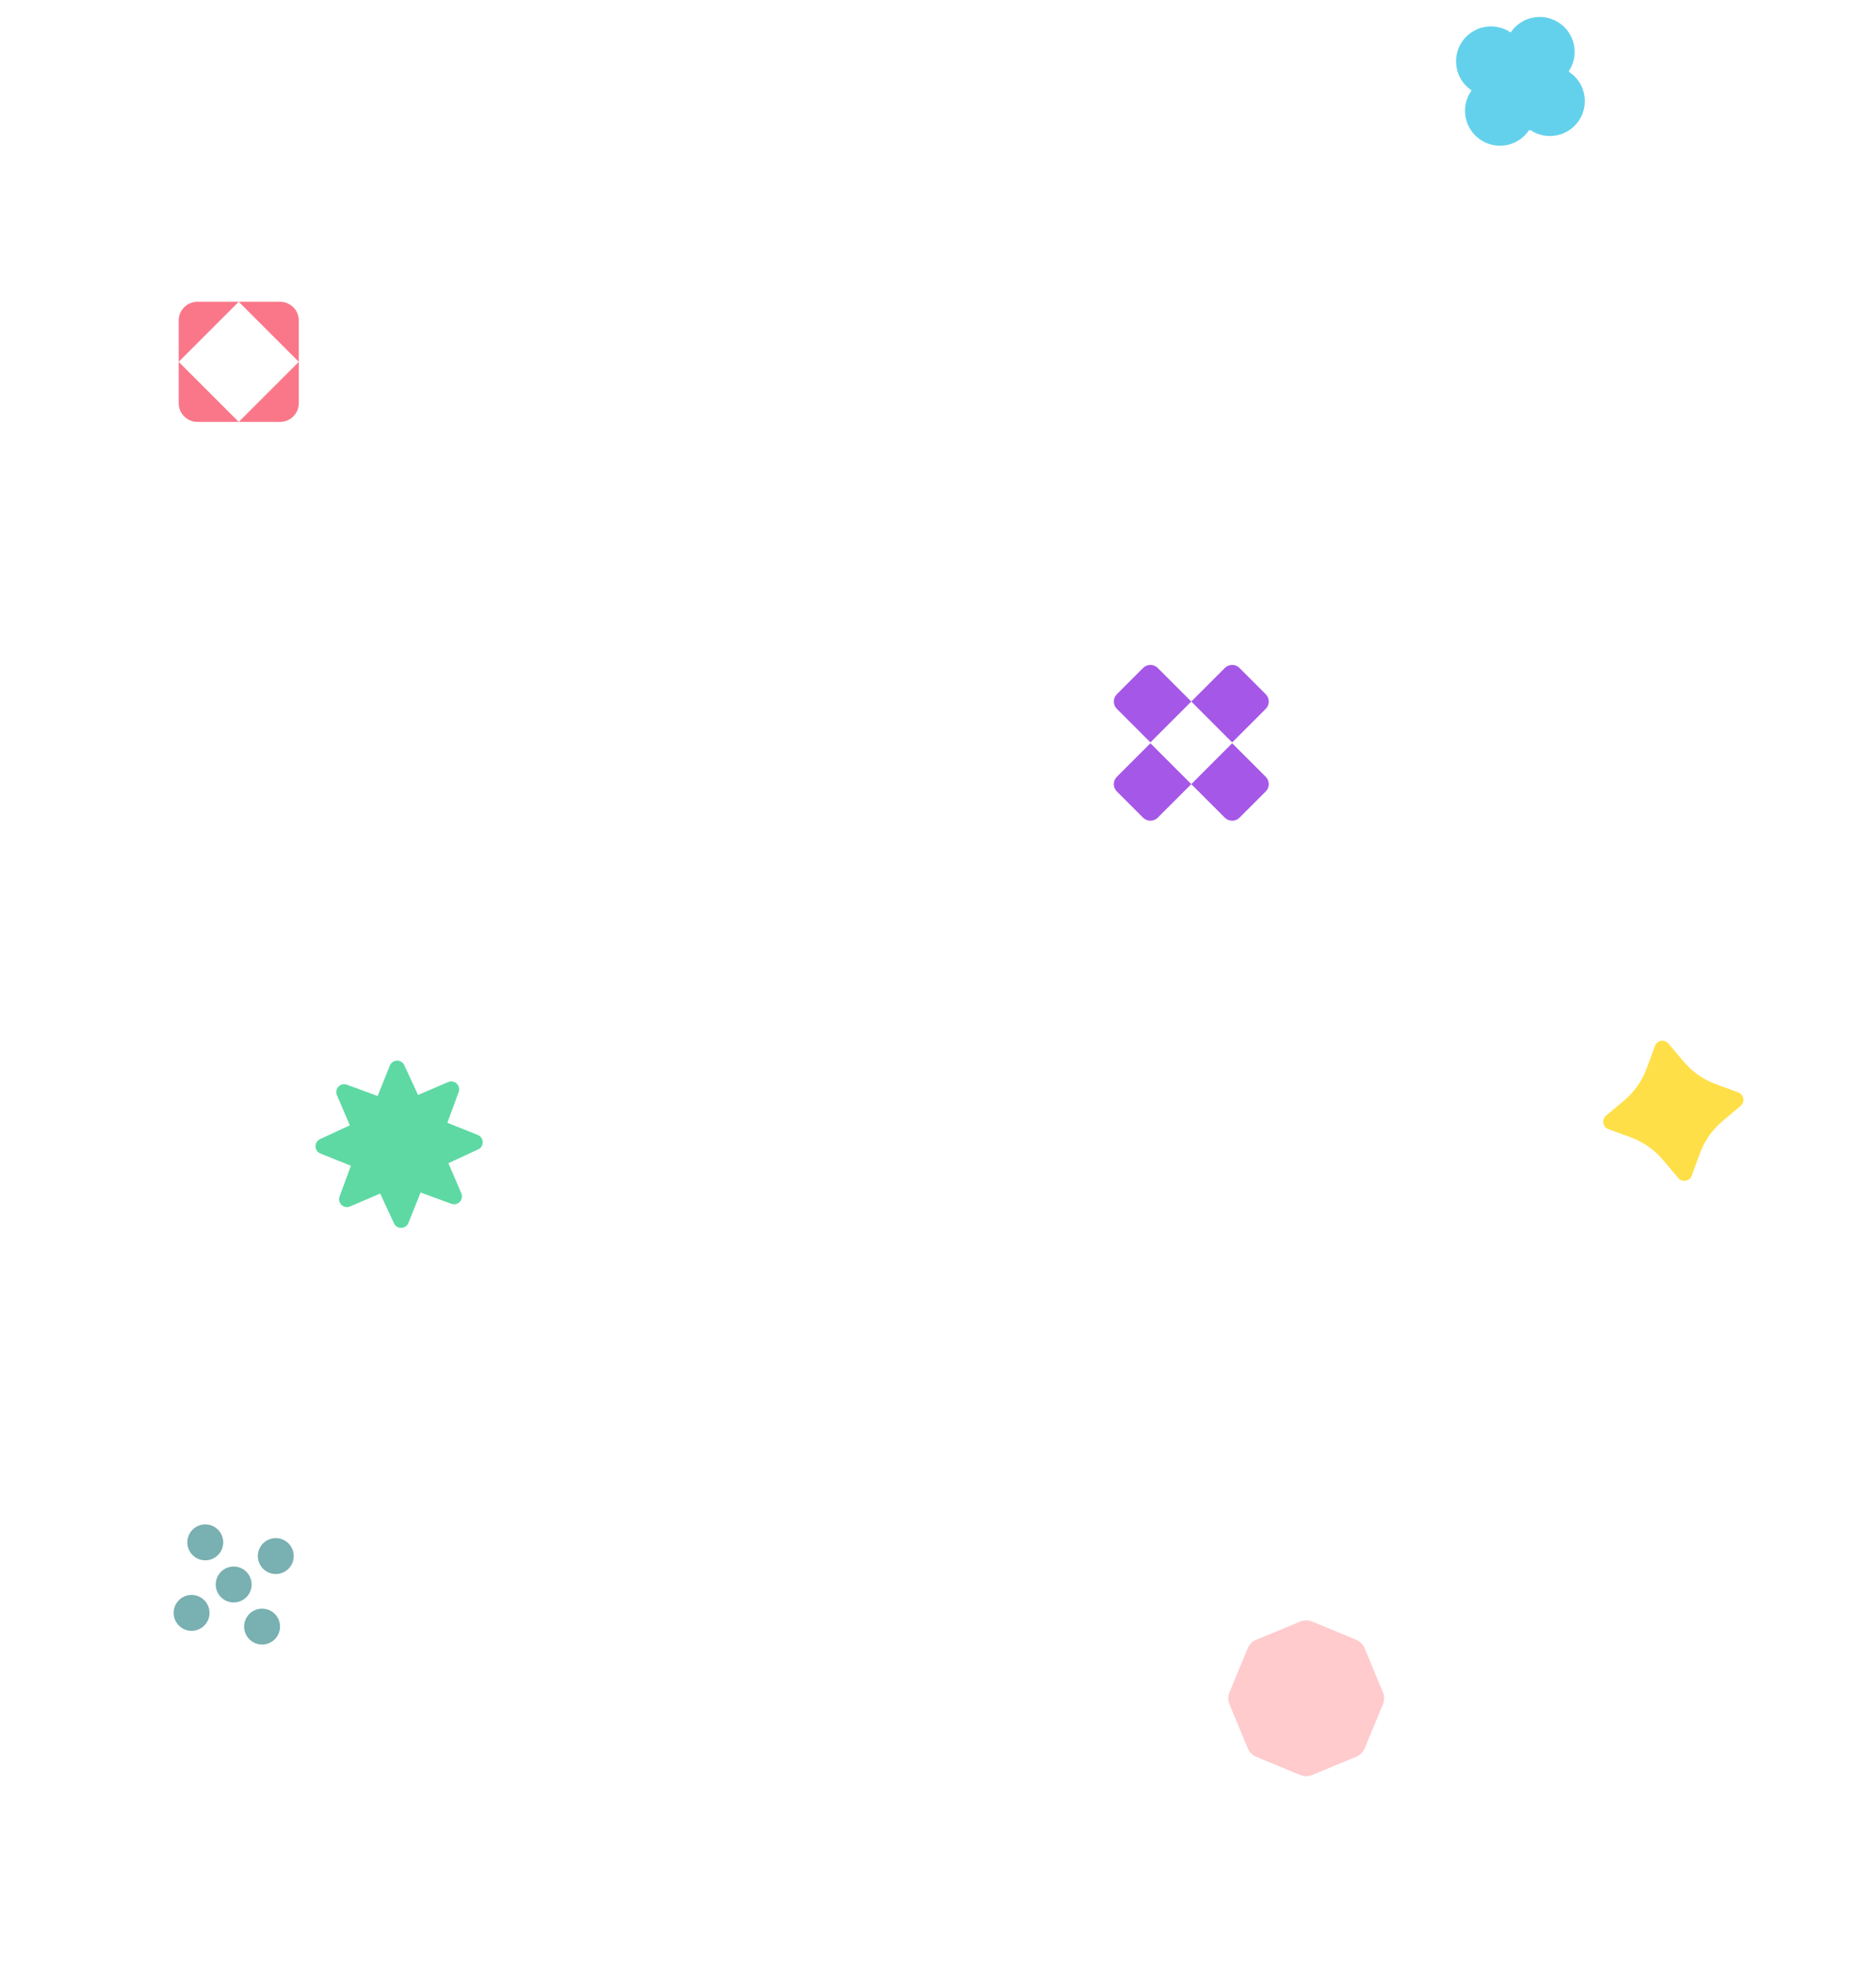 
<svg viewBox="0 0 1999 2096" version="1.1" xmlns="http://www.w3.org/2000/svg" xmlns:xlink="http://www.w3.org/1999/xlink">
  <style>
    #star{
      -webkit-animation: star 5s cubic-bezier(0.72, 0.16, 0.49, 0.79) infinite;
      animation: star 5s cubic-bezier(0.72, 0.16, 0.49, 0.79) infinite;
    }
    @keyframes star{
      0%{
        transform: rotate(0deg);
      }
      50%{
        transform: rotate(-2deg);
      }
      100%{
        transform: rotate(0deg);
      }
    }

    #clover{
      -webkit-animation: clover 5s cubic-bezier(0.72, 0.16, 0.49, 0.79) infinite;
      animation: clover 5s cubic-bezier(0.72, 0.16, 0.49, 0.79) infinite;
      transform-box: fill-box;
      transform-origin: 64px 64px;
    }
    @keyframes clover{
      0%{
        transform: translate(0px);
      }
      50%{
        transform: translate(0px);
      }
      75%{
        transform: translate(-15px, -15px) rotate(25deg);
      }
      100%{
        transform: translate(0px);
      }
    }

    #polygon{
      -webkit-animation: polygon 5s cubic-bezier(0.72, 0.16, 0.49, 0.79) infinite;
      animation: polygon 5s cubic-bezier(0.72, 0.16, 0.49, 0.79) infinite;
      transform-origin: bottom;
    }
    @keyframes polygon{
      0%{
        transform: scale(1.0);
      }
      50%{
        transform: scale(1.0);
      }
      75%{
        transform: scale(1.03);
      }
      100%{
        transform: scale(1.0);
      }
    }

    #dots{
      animation: dots 15s linear infinite;
      transform-origin: 64px 64px;
      transform-box: fill-box;
      -webkit-animation-fill-mode: forwards;
    }

    @keyframes dots{
      0%{
        transform: rotate(0deg);
      }
      50%{
        transform: rotate(360deg);
      }100%{
         transform: rotate(0deg);
       }
    }

    #square{
      transform: rotate(30deg);
      transform-origin: 32px 32px;
      transform-box: fill-box;
    }

  </style>
  <path id="star" fill-opacity="0.9" d="M639.845,1210.524 L614.775,1234.888 C611.457,1238.113 606.152,1238.037 602.928,1234.719 C601.437,1233.185 600.589,1231.139 600.558,1228.999 L600.059,1194.044 L565.104,1193.545 C560.477,1193.479 556.78,1189.675 556.845,1185.048 C556.877,1182.909 557.724,1180.862 559.215,1179.328 L583.58,1154.258 L559.215,1129.188 C555.99,1125.87 556.066,1120.566 559.384,1117.341 C560.918,1115.85 562.965,1115.002 565.104,1114.971 L600.059,1114.473 L600.558,1079.517 C600.624,1074.89 604.429,1071.193 609.055,1071.258 C611.195,1071.29 613.241,1072.137 614.775,1073.628 L639.845,1097.993 L664.915,1073.628 C668.234,1070.403 673.538,1070.479 676.763,1073.797 C678.254,1075.332 679.101,1077.378 679.132,1079.517 L679.631,1114.473 L714.586,1114.971 C719.213,1115.038 722.91,1118.842 722.845,1123.469 C722.814,1125.608 721.966,1127.654 720.475,1129.188 L696.111,1154.258 L720.475,1179.328 C723.7,1182.647 723.624,1187.951 720.306,1191.176 C718.772,1192.667 716.726,1193.514 714.586,1193.545 L679.631,1194.044 L679.132,1228.999 C679.066,1233.626 675.262,1237.323 670.635,1237.258 C668.496,1237.227 666.449,1236.379 664.915,1234.888 L639.845,1210.524 Z" fill="#4DD599" fill-rule="nonzero" transform="translate(357.5, 607.904) rotate(21) translate(-357.5, -607.904) "></path>
  <path id="cube" fill-opacity="0.9" d="M1225.846,791.892 L1269.403,835.449 L1233.624,871.228 C1229.328,875.524 1222.364,875.524 1218.068,871.228 L1190.067,843.227 C1185.771,838.932 1185.771,831.967 1190.067,827.671 L1225.846,791.892 Z M1312.96,791.892 L1348.739,827.671 C1353.035,831.967 1353.035,838.932 1348.739,843.227 L1320.738,871.228 C1316.442,875.524 1309.478,875.524 1305.182,871.228 L1269.403,835.449 L1312.96,791.892 Z M1233.624,711.672 L1269.403,747.451 L1225.846,791.008 L1190.067,755.229 C1185.771,750.933 1185.771,743.968 1190.067,739.673 L1218.068,711.672 C1222.364,707.376 1229.328,707.376 1233.624,711.672 Z M1320.738,711.672 L1348.739,739.673 C1353.035,743.968 1353.035,750.933 1348.739,755.229 L1312.96,791.008 L1269.403,747.451 L1305.182,711.672 C1309.478,707.376 1316.442,707.376 1320.738,711.672 Z"  fill="#9B45E4" fill-rule="nonzero"></path>
  <path id="polygon" fill-opacity="0.9" d="M1398.304,1727.735 L1445.059,1747.101 C1449.195,1748.814 1452.481,1752.1 1454.194,1756.236 L1473.56,1802.991 C1475.273,1807.127 1475.273,1811.773 1473.56,1815.909 L1454.194,1862.664 C1452.481,1866.8 1449.195,1870.085 1445.059,1871.799 L1398.304,1891.165 C1394.169,1892.878 1389.522,1892.878 1385.386,1891.165 L1338.631,1871.799 C1334.495,1870.085 1331.21,1866.8 1329.497,1862.664 L1310.13,1815.909 C1308.417,1811.773 1308.417,1807.127 1310.13,1802.991 L1329.497,1756.236 C1331.21,1752.1 1334.495,1748.814 1338.631,1747.101 L1385.386,1727.735 C1389.522,1726.022 1394.169,1726.022 1398.304,1727.735 Z" fill="#FFC6C7" fill-rule="nonzero"></path>
  <path id="clover" fill-opacity="0.9" d="M1629.842,169.903 C1644.379,155.366 1667.948,155.366 1682.485,169.903 C1696.877,184.294 1697.021,207.539 1682.917,222.107 L1682.345,222.686 L1682.345,222.686 C1682.613,222.936 1682.877,223.192 1683.138,223.454 C1697.675,237.991 1697.675,261.56 1683.138,276.097 C1668.601,290.634 1645.032,290.634 1630.495,276.097 L1630.368,275.969 L1630.041,276.296 L1629.715,275.97 L1629.388,276.296 L1629.06,275.969 L1628.934,276.097 C1614.543,290.489 1591.299,290.633 1576.73,276.529 L1576.291,276.097 C1561.754,261.56 1561.754,237.991 1576.291,223.454 C1576.552,223.192 1576.817,222.936 1577.084,222.684 L1576.944,222.546 L1576.944,222.546 C1562.407,208.009 1562.407,184.44 1576.944,169.903 C1591.481,155.366 1615.05,155.366 1629.587,169.903 L1629.715,170.033 L1629.842,169.903 Z" fill="#52CCEA" fill-rule="nonzero" transform="translate(852.435, 142.275) rotate(-11) translate(-852.435, -142.275) "></path>
  <path id="asterik" fill-opacity="0.9" d="M1762.354,1232.664 L1737.621,1239.215 C1733.135,1240.403 1728.534,1237.73 1727.346,1233.243 C1726.973,1231.833 1726.973,1230.35 1727.346,1228.94 L1733.897,1204.207 C1737.492,1190.634 1737.492,1176.36 1733.897,1162.788 L1727.346,1138.054 C1726.158,1133.568 1728.831,1128.968 1733.318,1127.779 C1734.728,1127.406 1736.211,1127.406 1737.621,1127.779 L1762.354,1134.331 C1775.927,1137.926 1790.201,1137.926 1803.773,1134.331 L1828.507,1127.779 C1832.993,1126.591 1837.593,1129.265 1838.782,1133.751 C1839.155,1135.161 1839.155,1136.644 1838.782,1138.054 L1832.23,1162.788 C1828.635,1176.36 1828.635,1190.634 1832.23,1204.207 L1838.782,1228.94 C1839.97,1233.427 1837.297,1238.027 1832.81,1239.215 C1831.4,1239.588 1829.917,1239.588 1828.507,1239.215 L1803.773,1232.664 C1790.201,1229.069 1775.927,1229.069 1762.354,1232.664 Z" fill="#FFDC34" fill-rule="nonzero" transform="translate(1783.064, 1183.497) rotate(35) translate(-1783.064, -1183.497) "></path>
  <path id="dots" opacity="0.9" d="M260.48,1729.412 C262.496,1719.039 272.539,1712.265 282.912,1714.281 C293.284,1716.298 300.058,1726.341 298.042,1736.713 C296.026,1747.086 285.983,1753.86 275.61,1751.844 C265.238,1749.828 258.464,1739.784 260.48,1729.412 Z M185.355,1714.809 C187.371,1704.437 197.414,1697.662 207.787,1699.679 C218.16,1701.695 224.934,1711.738 222.917,1722.111 C220.901,1732.483 210.858,1739.257 200.486,1737.241 C190.113,1735.225 183.339,1725.182 185.355,1714.809 Z M230.219,1684.548 C232.235,1674.176 242.278,1667.402 252.651,1669.418 C263.023,1671.434 269.797,1681.477 267.781,1691.85 C265.765,1702.222 255.722,1708.996 245.349,1706.98 C234.977,1704.964 228.203,1694.921 230.219,1684.548 Z M275.083,1654.287 C277.099,1643.915 287.142,1637.141 297.514,1639.157 C307.887,1641.173 314.661,1651.216 312.645,1661.589 C310.629,1671.961 300.586,1678.735 290.213,1676.719 C279.84,1674.703 273.066,1664.66 275.083,1654.287 Z M199.958,1639.684 C201.974,1629.312 212.017,1622.538 222.39,1624.554 C232.762,1626.57 239.536,1636.613 237.52,1646.986 C235.504,1657.358 225.461,1664.133 215.088,1662.116 C204.716,1660.1 197.942,1650.057 199.958,1639.684 Z" fill="#6BA8A9" fill-rule="nonzero" transform="translate(162.077, 874.874) translate(-162.077, -874.874) "></path>
  <path id="square" fill-opacity="0.9" d="M318.396,385.524 L318.396,429.524 C318.396,440.57 309.442,449.524 298.396,449.524 L298.396,449.524 L254.396,449.524 L318.396,385.524 Z M190.396,385.524 L254.396,449.524 L210.396,449.524 C199.35,449.524 190.396,440.57 190.396,429.524 L190.396,385.524 Z M298.396,321.524 C309.442,321.524 318.396,330.478 318.396,341.524 L318.396,385.524 L254.396,321.524 L298.396,321.524 Z M254.396,321.524 L190.396,385.524 L190.396,341.524 C190.396,330.478 199.35,321.524 210.396,321.524 L210.396,321.524 L254.396,321.524 Z"  fill="#FA697C" fill-rule="nonzero" transform="translate(164.775, 223.537) translate(-164.775, -223.537) "></path>
</svg>
